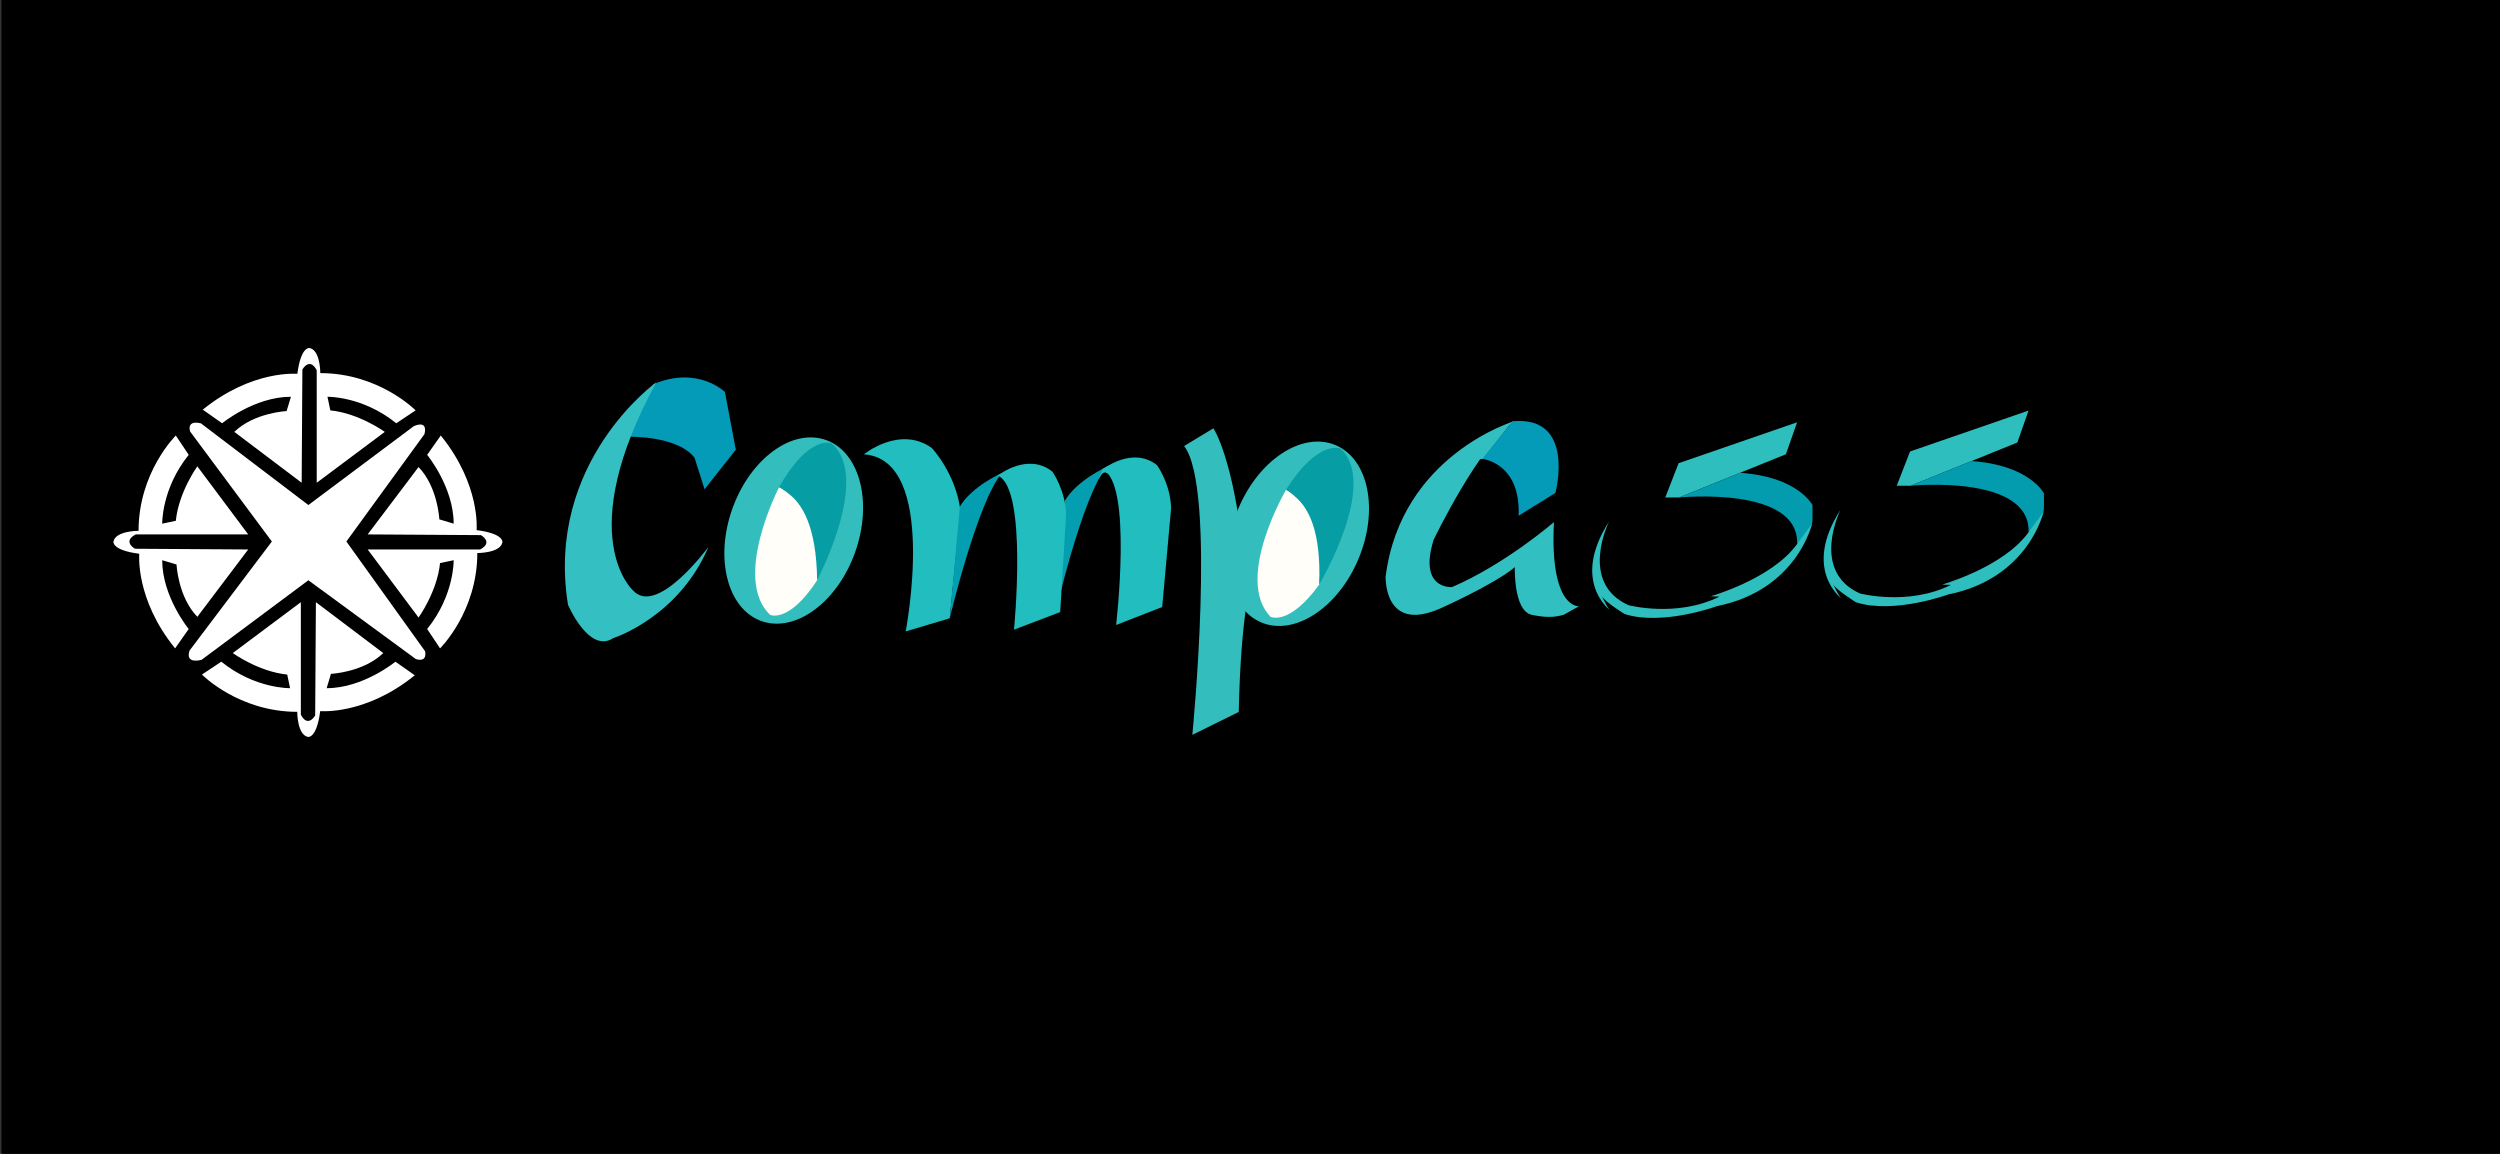 <?xml version="1.0" encoding="utf-8"?>
<!-- Generator: Adobe Illustrator 16.0.0, SVG Export Plug-In . SVG Version: 6.00 Build 0)  -->
<!DOCTYPE svg PUBLIC "-//W3C//DTD SVG 1.1//EN" "http://www.w3.org/Graphics/SVG/1.1/DTD/svg11.dtd">
<svg version="1.1" id="Layer_1" xmlns="http://www.w3.org/2000/svg" xmlns:xlink="http://www.w3.org/1999/xlink" x="0px" y="0px"
	 width="3685.04px" height="1700.79px" viewBox="0 0 3685.04 1700.79" enable-background="new 0 0 3685.04 1700.79"
	 xml:space="preserve">
<rect x="0" y="0" width="3685.04" height="1700.79" fill="#333333" stroke="none"/>
<rect x="2.234" y="-0.007" width="3685.04" height="1700.787"/>
<g>
	<g>
		<path fill="#039BB8" d="M1038.498,721.218l46.082-58.291l-16.003-85.062c0,0-39.749-39.292-105.314-11.624l-36.782,77.531
			c0,0,71.753-1.983,97.284,30.907L1038.498,721.218z"/>
		<path fill="#34BFC3" d="M967.527,563.375c0,0-164.281,117.31-130.273,328.222c0,0,31.149,72.526,66.713,48.992
			c0,0,96.193-30.465,140.378-134.581c0,0-76.311,104.046-111.519,63.982C932.827,869.99,843.458,790.419,967.527,563.375z"/>
	</g>
	<g>
		<path fill="#33BEBD" d="M1260.358,814.352c-26.351,73.666-88.178,118.92-138.11,101.079
			c-49.928-17.872-69.04-92.064-42.689-165.731c26.344-73.68,88.17-118.935,138.11-101.079
			C1267.575,666.479,1286.709,740.672,1260.358,814.352z"/>
		<path fill="#FFFEF9" d="M1148.39,718.137c0,0-69.644,134.695-13.213,188.165c0,0,27.633,13.065,69.415-51.159
			C1204.592,855.143,1212.886,743.039,1148.39,718.137z"/>
		<path fill="#069EA4" d="M1148.248,718.137c0,0,7.074,3.294,17.627,12.408c15.889,13.721,37.598,44.171,38.574,124.597
			c0,0,80.576-152.01,21.015-201.687C1225.464,653.456,1192.662,639.894,1148.248,718.137z"/>
	</g>
	<g>
		<path fill="#22BDBE" d="M1273.379,669.73c0,0,53.014-43.415,100.309-9.199c0,0,34.866,36.883,41.989,91.594l-15.753,159.226
			l-64.936,19.368C1334.987,930.719,1384.05,676.933,1273.379,669.73z"/>
		<path fill="#039FB1" d="M1399.923,911.351c0,0,40.849-171.919,77.061-214.279c0,0-44.342,19.426-62.164,49.634L1399.923,911.351z"
			/>
		<g>
			<path fill="#22BDBE" d="M1625.186,692.136c0,0,43.415-35.356,80.333-6.475c0,0,19.889,27.569,20.702,63.382l-13.106,145.705
				l-67.934,26.486C1645.181,921.235,1669.841,710.493,1625.186,692.136z"/>
			<path fill="#039FB1" d="M1555.918,902.993c0,0,39.515-172.219,75.399-214.864c0,0-44.185,19.781-61.771,50.118L1555.918,902.993z
				"/>
			<path fill="#22BDBE" d="M1633.771,698.954c0,0-6.303-7.602-12.193,3.623c-5.892,11.21,3.764-11.51,3.764-11.51l8.6-4.835
				L1633.771,698.954z"/>
		</g>
		<path fill="#22BDBE" d="M1470.815,701.022c0,0,43.687-35.028,80.383-5.862c0,0,19.675,27.726,20.217,63.54l-8.679,143.496
			l-68.125,25.957C1494.612,928.152,1515.321,719.721,1470.815,701.022z"/>
	</g>
	<g>
		<path fill="#33BEBD" d="M1844.741,854.059c0,0-15.788,49.861-18.824,195.382l-68.396,33.744c0,0,36.033-364.249-12.145-425.749
			l43.172-26.101c0,0,28.725,41.29,44.227,184.914l30.288-63.269L1844.741,854.059z"/>
		<g>
			<path fill="#33BEBD" d="M2002.442,823.808c-30.172,72.183-94.29,114.144-143.217,93.69
				c-48.919-20.452-64.116-95.545-33.938-167.742c30.166-72.182,94.282-114.128,143.217-93.69
				C2017.403,676.519,2032.622,751.611,2002.442,823.808z"/>
			<path fill="#FFFEF9" d="M1895.674,721.859c0,0-76.604,130.858-23.063,187.21c0,0,26.914,14.505,72.011-47.452
				C1944.622,861.617,1958.777,750.099,1895.674,721.859z"/>
			<path fill="#069EA4" d="M1895.531,721.845c0,0,6.895,3.666,16.957,13.321c15.147,14.533,35.229,46.082,31.992,126.437
				c0,0,88.426-147.56,31.555-200.303C1976.035,661.301,1943.987,646.04,1895.531,721.845z"/>
		</g>
	</g>
	<g>
		<path fill="#32BFC2" d="M2232.881,620.497c0,0-167.576,49.504-190.432,229.326c0,0-3.267,84.063,80.525,47.066
			c0,0,80.525-35.912,109.906-60.943c0,0-2.182,64.51,25.025,70.343c27.206,5.834,39.17,1.797,46.787,0l22.848-12.666
			c0,0-43.521,4.351-36.996-124.054c0,0-71.597,62.013-150.156,95.758c0,0-50.061,4.351-27.212-69.644
			C2113.177,795.683,2180.646,655.325,2232.881,620.497z"/>
		<polygon fill="#32BFC2" points="2185.609,676.776 2168.2,676.776 2228.945,621.794 		"/>
		<path fill="#039BB8" d="M2238.43,760.254l54.283-33.73c0,0,30.479-114.257-63.111-105.557l-44.615,55.495
			C2184.986,676.462,2241.809,681.91,2238.43,760.254z"/>
	</g>
	<g>
		<polygon fill="#2FBEBE" points="2632.444,669.559 2648.963,622.449 2474.287,682.766 2454.648,733.284 2474.986,733.284 		"/>
		<path fill="#039CAF" d="M2474.986,733.284c0,0,177.012-17.543,173.977,68.502c0,0,22.205-16.672,22.676-34.985v-22.307
			c0,0-21.18-41.846-106.813-47.579L2474.986,733.284z"/>
		<path fill="#2FBEBE" d="M2670.91,772.134c0,0-21.721,97.457-140.043,121.318c0,0-79.955,29.408-136.077,11.681
			c0,0-28.055-17.301-33.675-26.187c0,0,8.431,17.301,11.695,20.11c0,0-57.521-42.559-0.94-130.473c0,0-45.355,90.252,28.54,123.457
			c0,0,71.068,18.712,134.209-12.622l-13.095-0.472c0,0,90.726-25.715,127.438-77.161L2670.91,772.134z"/>
	</g>
	<g>
		<polygon fill="#2FBEBE" points="2973.604,652.273 2990.121,605.164 2815.446,665.495 2795.808,715.998 2816.146,715.998 		"/>
		<path fill="#039CAF" d="M2816.146,715.998c0,0,177.012-17.528,173.975,68.517c0,0,22.205-16.673,22.677-35v-22.292
			c0,0-21.181-41.861-106.812-47.58L2816.146,715.998z"/>
		<path fill="#2FBEBE" d="M3012.068,754.862c0,0-21.721,97.456-140.042,121.303c0,0-79.956,29.425-136.079,11.695
			c0,0-28.053-17.3-33.674-26.187c0,0,8.431,17.302,11.695,20.111c0,0-57.52-42.559-0.94-130.473c0,0-45.355,90.252,28.54,123.456
			c0,0,71.069,18.698,134.209-12.637l-13.093-0.457c0,0,90.724-25.729,127.437-77.159L3012.068,754.862z"/>
	</g>
</g>
<g>
	<path fill="#FFFFFF" d="M400.712,798.193L280.294,636.149c0,0-6.338-17.43,15.844-12.147l158.402,120.418L609.86,628.23
		c0,0,21.124-10.565,15.845,11.617L510.566,798.193l115.987,161.713c0,0,4.431,16.902-13.523,11.621L454.541,855.333
		L297.197,972.551c0,0-24.918,7.428-17.741-13.699L400.712,798.193z"/>
	<path fill="#FFFFFF" d="M365.854,787.73l-74.995-100.35c0,0-27.465,38.03-31.689,80.281l-20.071,4.224
		c0,0-1.105-51.757,39.061-101.404l-18.989-28.52c0,0-54.929,53.868-54.929,140.487c0,0-33.801-0.198-36.97,15.746
		c0,0-3.169,12.775,38.028,18.057c0,0-6.337,66.547,52.813,139.432l20.047-28.52c0,0-39.061-47.533-39.061-101.404l21.124,6.338
		c0,0,2.117,47.529,30.637,77.108l74.995-99.292l-166.893-1.055c0,0-19.017-10.565,1.052-21.127H365.854z"/>
	<path fill="#FFFFFF" d="M466.857,711.587l100.349-74.996c0,0-38.03-27.464-80.281-31.688l-4.224-20.072
		c0,0,51.758-1.105,101.405,39.061l28.521-18.989c0,0-53.868-54.93-140.487-54.93c0,0,0.198-33.799-15.746-36.968
		c0,0-12.775-3.169-18.058,38.027c0,0-66.547-6.338-139.432,52.813l28.521,20.048c0,0,47.533-39.061,101.404-39.061l-6.337,21.127
		c0,0-47.531,2.113-77.109,30.633l99.292,74.996l1.056-166.894c0,0,10.565-19.017,21.127,1.056V711.587z"/>
	<path fill="#FFFFFF" d="M541.949,809.912l74.995,100.35c0,0,27.465-38.029,31.689-80.279l20.072-4.225
		c0,0,1.105,51.758-39.061,101.404l18.989,28.52c0,0,54.93-53.867,54.93-140.486c0,0,33.799,0.198,36.968-15.746
		c0,0,3.168-12.774-38.027-18.058c0,0,6.338-66.546-52.813-139.431l-20.047,28.52c0,0,39.061,47.533,39.061,101.404l-21.127-6.337
		c0,0-2.114-47.53-30.634-77.108l-74.995,99.291l166.893,1.055c0,0,19.017,10.565-1.055,21.126H541.949z"/>
	<path fill="#FFFFFF" d="M443.449,887.635L343.097,962.63c0,0,38.033,27.465,80.281,31.688l4.228,20.072
		c0,0-51.761,1.104-101.405-39.061l-28.521,18.988c0,0,53.866,54.93,140.484,54.93c0,0-0.198,33.8,15.745,36.969
		c0,0,12.775,3.169,18.061-38.027c0,0,66.547,6.338,139.432-52.813l-28.521-20.047c0,0-47.533,39.061-101.404,39.061l6.338-21.127
		c0,0,47.527-2.114,77.105-30.634l-99.288-74.995l-1.059,166.893c0,0-10.565,19.018-21.124-1.055V887.635z"/>
</g>
</svg>
